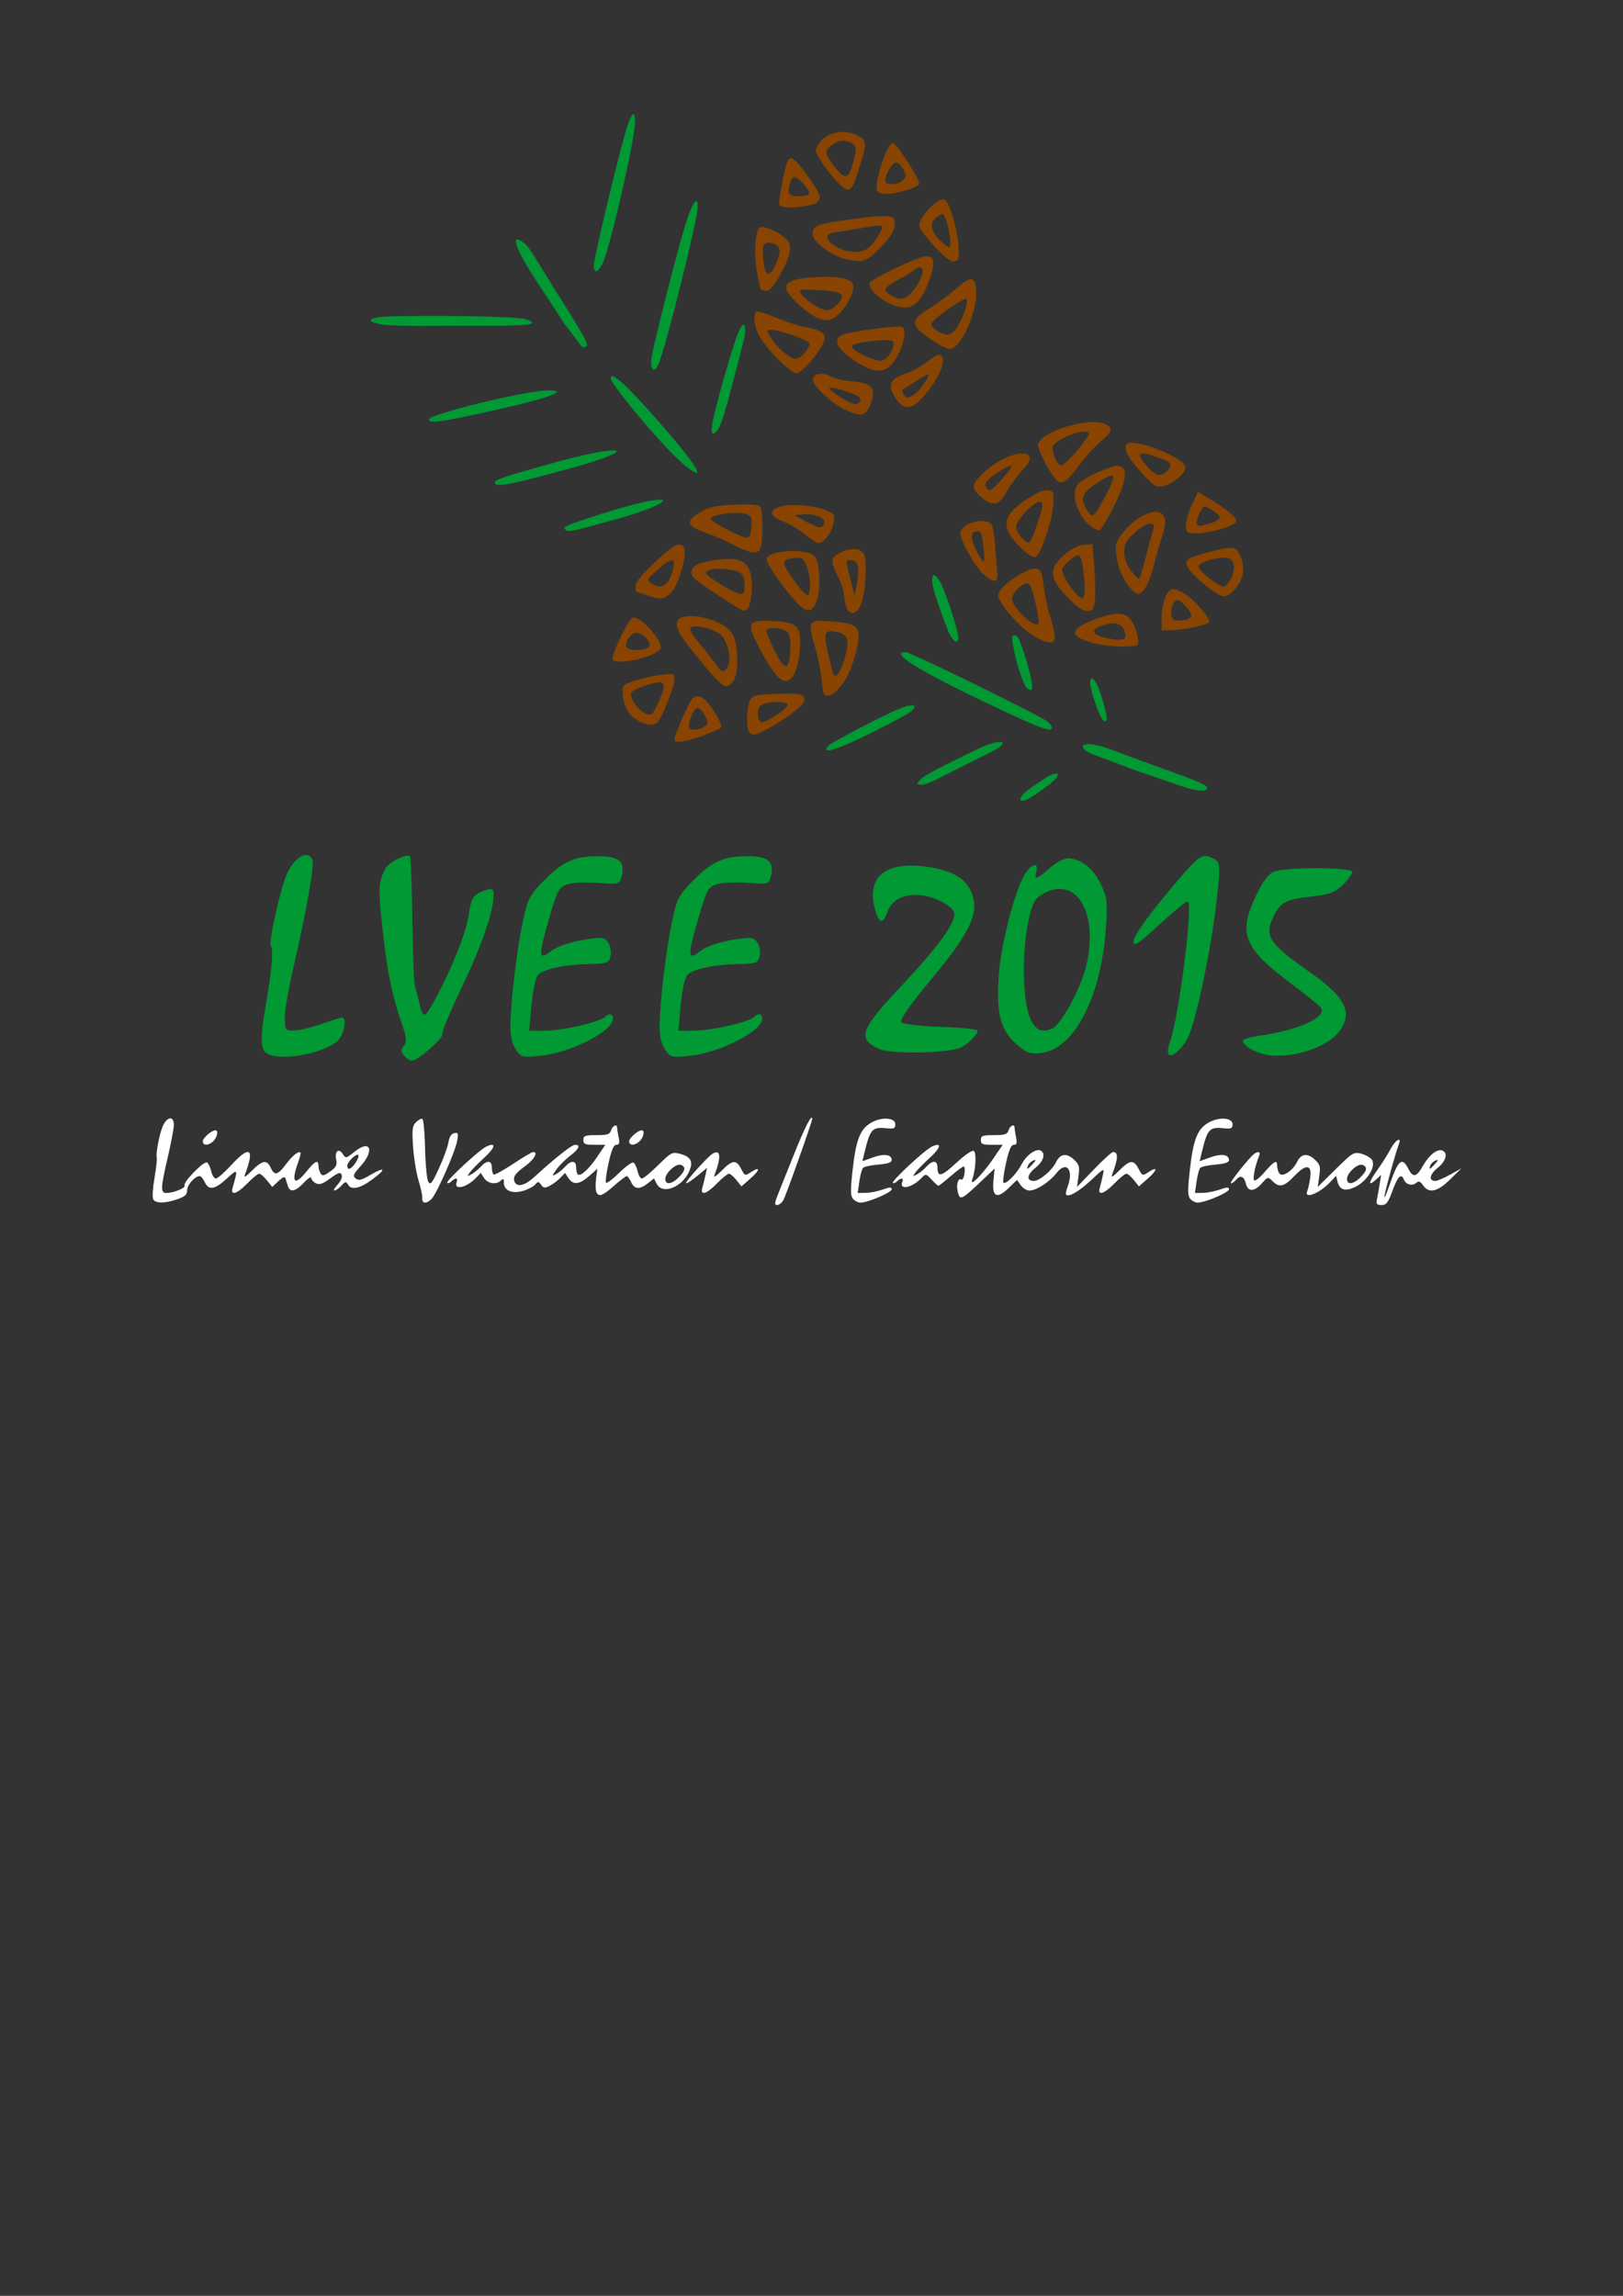 <?xml version="1.0" encoding="UTF-8" standalone="no"?>
<!-- Created with Inkscape (http://www.inkscape.org/) -->

<svg
   xmlns:dc="http://purl.org/dc/elements/1.1/"
   xmlns:cc="http://creativecommons.org/ns#"
   xmlns:rdf="http://www.w3.org/1999/02/22-rdf-syntax-ns#"
   xmlns:svg="http://www.w3.org/2000/svg"
   xmlns="http://www.w3.org/2000/svg"
   xmlns:sodipodi="http://sodipodi.sourceforge.net/DTD/sodipodi-0.dtd"
   xmlns:inkscape="http://www.inkscape.org/namespaces/inkscape"
   id="svg3904"
   sodipodi:version="0.32"
   inkscape:version="0.48.4 r9939"
   width="744.094"
   height="1052.362"
   version="1.0"
   sodipodi:docname="green_black_2015.svg"
   inkscape:output_extension="org.inkscape.output.svg.inkscape"
   inkscape:export-filename="/src_install/lvee/2008/logo2008.png"
   inkscape:export-xdpi="303.60001"
   inkscape:export-ydpi="303.60001">
  <rect width="100%" height="100%" fill="#333333" stroke="none"/>
  <defs
     id="defs3907">
    <inkscape:perspective
       sodipodi:type="inkscape:persp3d"
       inkscape:vp_x="0 : 526.18109 : 1"
       inkscape:vp_y="0 : 1000 : 0"
       inkscape:vp_z="744.09448 : 526.18109 : 1"
       inkscape:persp3d-origin="372.04724 : 350.78739 : 1"
       id="perspective2954" />
    <inkscape:perspective
       sodipodi:type="inkscape:persp3d"
       inkscape:vp_x="0 : 526.18109 : 1"
       inkscape:vp_y="0 : 1000 : 0"
       inkscape:vp_z="744.09448 : 526.18109 : 1"
       inkscape:persp3d-origin="372.04724 : 350.78739 : 1"
       id="perspective2464" />
    <inkscape:perspective
       id="perspective3853"
       inkscape:persp3d-origin="372.04724 : 350.78739 : 1"
       inkscape:vp_z="744.09448 : 526.18109 : 1"
       inkscape:vp_y="0 : 1000 : 0"
       inkscape:vp_x="0 : 526.18109 : 1"
       sodipodi:type="inkscape:persp3d" />
    <inkscape:perspective
       sodipodi:type="inkscape:persp3d"
       inkscape:vp_x="0 : 526.18109 : 1"
       inkscape:vp_y="0 : 1000 : 0"
       inkscape:vp_z="744.09448 : 526.18109 : 1"
       inkscape:persp3d-origin="372.04724 : 350.78739 : 1"
       id="perspective4938" />
    <inkscape:perspective
       id="perspective4936"
       inkscape:persp3d-origin="372.04724 : 350.78739 : 1"
       inkscape:vp_z="744.09448 : 526.18109 : 1"
       inkscape:vp_y="0 : 1000 : 0"
       inkscape:vp_x="0 : 526.18109 : 1"
       sodipodi:type="inkscape:persp3d" />
    <inkscape:perspective
       id="perspective2433"
       inkscape:persp3d-origin="372.04724 : 350.78739 : 1"
       inkscape:vp_z="744.09448 : 526.18109 : 1"
       inkscape:vp_y="0 : 1000 : 0"
       inkscape:vp_x="0 : 526.18109 : 1"
       sodipodi:type="inkscape:persp3d" />
    <inkscape:perspective
       id="perspective2509"
       inkscape:persp3d-origin="372.04724 : 350.78739 : 1"
       inkscape:vp_z="744.09448 : 526.18109 : 1"
       inkscape:vp_y="0 : 1000 : 0"
       inkscape:vp_x="0 : 526.18109 : 1"
       sodipodi:type="inkscape:persp3d" />
  </defs>
  <sodipodi:namedview
     inkscape:window-height="1056"
     inkscape:window-width="1871"
     inkscape:pageshadow="2"
     inkscape:pageopacity="0.0"
     guidetolerance="10.0"
     gridtolerance="10.0"
     objecttolerance="10.0"
     borderopacity="1.0"
     bordercolor="#666666"
     pagecolor="#ffffff"
     id="base"
     inkscape:zoom="0.73"
     inkscape:cx="104.99598"
     inkscape:cy="770.78626"
     inkscape:window-x="49"
     inkscape:window-y="24"
     inkscape:current-layer="svg3904"
     width="744.094px"
     height="1052.362px"
     showgrid="false"
     inkscape:window-maximized="1" />
  <g
     id="g4297">
    <path
       inkscape:connector-curvature="0"
       style="fill:#ffffff;fill-opacity:1"
       id="path2818-3"
       d="m 356.823,547.116 c 1.16,-2.885 4.54,-11.337 7.513,-18.782 4.601,-11.526 8.04,-18.138 8.04,-15.46 0,1.262 -11.827,34.615 -13.153,37.092 -0.705,1.317 -2.007,2.395 -2.895,2.395 -1.345,0 -1.263,-0.872 0.496,-5.246 z m 274.44,2.761 c 0.28,-1.367 0.831,-4.466 1.224,-6.887 l 0.715,-4.402 -2.315,2.095 c -3.846,3.48 -3.568,1.407 0.588,-4.389 2.156,-3.007 4.882,-7.33 6.06,-9.608 2.132,-4.127 5.234,-5.934 3.792,-2.209 -1.39,3.588 -5.844,19.573 -6.539,23.468 -0.379,2.126 0.583,0.156 2.138,-4.378 4.129,-12.037 5.812,-13.508 8.816,-7.7 2.137,4.133 3.677,3.767 6.701,-1.593 2.704,-4.794 6.492,-7.77 8.775,-6.893 2.779,1.066 1.751,4.893 -2.152,8.007 -3.691,2.945 -4.202,5.931 -1.014,5.931 0.89,0 3.943,-1.299 6.784,-2.886 L 670,535.546 l -5.181,5.095 c -5.808,5.711 -9.681,6.559 -12.377,2.71 -1.327,-1.895 -1.992,-2.117 -3.236,-1.085 -1.817,1.508 -4.719,0.685 -5.591,-1.585 -1.176,-3.065 -2.793,-1.487 -5.178,5.055 -2.032,5.571 -2.836,6.626 -5.05,6.626 -2.147,0 -2.54,-0.46 -2.124,-2.485 z m 26.632,-16.337 c 1.677,-1.854 1.723,-2.134 0.257,-1.571 -0.982,0.377 -2.057,1.392 -2.388,2.256 -0.825,2.15 -0.274,1.973 2.132,-0.685 z M 70.153,549.533 c -0.364,-0.949 -0.055,-5.297 0.688,-9.663 0.742,-4.366 1.206,-8.435 1.03,-9.043 -0.585,-2.019 1.413,-12.073 3.014,-15.171 2.073,-4.01 4.841,-4.018 4.815,-0.011 -0.008,1.671 -1.244,8.255 -2.741,14.633 -3.335,14.21 -3.437,16.565 -0.717,16.565 3.311,0 9.049,-2.34 8.383,-3.418 -0.885,-1.432 8.875,-11.426 10.299,-10.546 0.656,0.405 1.518,2.222 1.917,4.037 0.399,1.815 1.357,3.3 2.129,3.3 0.772,0 3.907,-2.733 6.967,-6.074 8.645,-9.439 10.981,-7.8 6.298,4.417 -0.546,1.425 0.608,0.739 3.251,-1.932 4.796,-4.847 6.878,-5.181 8.61,-1.38 1.741,3.821 3.267,3.47 7.042,-1.619 2.935,-3.957 5.754,-6.183 6.67,-5.267 0.189,0.189 -0.357,2.313 -1.214,4.719 -3.24,9.096 -1.542,10.719 3.999,3.823 3.854,-4.796 5.38,-5.497 5.406,-2.485 0.007,1.063 0.455,2.624 0.99,3.47 0.801,1.265 1.573,1.11 4.363,-0.877 2.81,-2 3.283,-2.949 2.764,-5.544 -0.763,-3.814 1.228,-5.397 3.072,-2.444 1.293,2.07 1.482,2.029 5.474,-1.179 7.142,-5.739 9.191,-0.538 2.643,6.71 -3.332,3.689 -3.642,4.471 -2.23,5.642 1.332,1.106 2.59,0.803 6.717,-1.616 6.901,-4.044 7.44,-2.746 0.864,2.078 -5.739,4.209 -9.631,5.004 -11.156,2.278 -0.825,-1.474 -1.22,-1.401 -2.987,0.552 -1.12,1.238 -2.543,2.251 -3.162,2.251 -0.619,0 0.017,-1.217 1.415,-2.705 1.488,-1.584 2.264,-3.425 1.874,-4.443 -0.56,-1.459 -1.401,-1.206 -5.236,1.572 -3.609,2.614 -5.006,3.075 -6.651,2.195 -1.145,-0.613 -2.085,-1.718 -2.088,-2.456 -0.003,-0.738 -1.519,0.274 -3.369,2.248 -3.739,3.989 -6.316,4.577 -7.258,1.656 -0.343,-1.063 -0.837,-2.628 -1.099,-3.479 -0.36,-1.17 -1.162,-0.902 -3.305,1.105 l -2.83,2.65 -2.428,-3.037 c -1.336,-1.67 -2.93,-3.037 -3.543,-3.037 -0.613,0 -3.056,1.988 -5.428,4.417 -4.882,5 -7.844,5.851 -6.728,1.933 2.479,-8.708 2.406,-8.817 -2.715,-4.09 -5.465,5.045 -8.31,5.498 -10.084,1.605 -0.692,-1.518 -1.721,-2.761 -2.287,-2.761 -2.206,0 -5.795,3.996 -5.795,6.453 0,2.026 -0.958,2.921 -4.417,4.125 -5.887,2.049 -10.401,1.987 -11.223,-0.155 z m 92.907,-16.593 c 1.029,-1.571 1.587,-3.142 1.238,-3.49 -0.905,-0.905 -5.065,3.088 -5.065,4.862 0,2.37 1.797,1.726 3.827,-1.371 z m 30.533,16.385 c 0.144,-1.063 -0.596,-4.666 -1.645,-8.006 -1.049,-3.341 -2.197,-10.32 -2.551,-15.51 -0.55,-8.068 -0.363,-9.716 1.29,-11.369 1.063,-1.064 2.378,-1.785 2.922,-1.604 0.544,0.181 1.117,6.291 1.275,13.578 0.157,7.286 0.81,14.148 1.45,15.248 0.994,1.708 1.707,0.822 4.888,-6.074 2.048,-4.441 4.007,-9.808 4.353,-11.927 0.42,-2.577 1.311,-3.985 2.688,-4.25 1.825,-0.351 1.969,0.086 1.268,3.853 -0.881,4.736 -8.942,23.054 -11.467,26.061 -0.893,1.063 -2.323,1.933 -3.178,1.933 -0.855,0 -1.437,-0.87 -1.292,-1.933 z m 197.479,0.182 c -1.179,-1.421 -1.211,-3.907 -0.174,-13.196 1.538,-13.759 3.346,-18.506 8.192,-21.499 4.802,-2.965 11.386,-2.646 11.386,0.553 0,1.827 -0.617,2.147 -3.568,1.852 -7.25,-0.726 -7.898,5.5e-4 -10.821,12.126 l -0.707,2.934 4.862,-1.749 c 5.139,-1.848 8.578,-1.354 8.578,1.231 0,1.088 -1.834,1.706 -6.113,2.061 -3.362,0.279 -6.534,0.961 -7.049,1.517 -0.515,0.556 -1.274,3.371 -1.685,6.256 l -0.749,5.246 3.657,-0.048 c 2.011,-0.026 5.52,-0.714 7.798,-1.526 3.245,-1.158 4.142,-1.181 4.142,-0.104 0,1.443 -10.93,6.097 -14.32,6.097 -1.086,0 -2.629,-0.788 -3.428,-1.751 l 0,4e-5 z m 154.61,0 c -1.179,-1.421 -1.211,-3.907 -0.173,-13.196 1.538,-13.759 3.346,-18.506 8.192,-21.499 4.802,-2.965 11.386,-2.646 11.386,0.553 0,1.827 -0.617,2.147 -3.568,1.852 -7.25,-0.726 -7.898,5.5e-4 -10.821,12.126 l -0.707,2.934 4.863,-1.749 c 5.138,-1.848 8.577,-1.354 8.577,1.231 0,1.088 -1.834,1.706 -6.113,2.061 -3.362,0.279 -6.534,0.961 -7.05,1.517 -0.515,0.556 -1.274,3.371 -1.685,6.256 l -0.749,5.246 3.657,-0.048 c 2.011,-0.026 5.521,-0.714 7.798,-1.526 3.245,-1.158 4.141,-1.181 4.141,-0.104 0,1.443 -10.93,6.097 -14.32,6.097 -1.086,0 -2.629,-0.788 -3.428,-1.751 l 0,4e-5 z m -106.59,-3.217 c -0.797,-3.175 0.167,-6.505 1.623,-5.606 0.544,0.336 1.206,-0.875 1.473,-2.691 0.267,-1.816 0.104,-3.302 -0.361,-3.302 -0.465,0 -3.143,1.988 -5.95,4.417 -2.807,2.43 -5.346,4.418 -5.642,4.418 -0.296,0 -1.713,-1.268 -3.15,-2.818 -2.569,-2.772 -2.645,-2.784 -4.641,-0.702 -4.328,4.515 -10.282,5.705 -8.765,1.752 0.724,-1.886 -0.631,-2.019 -2.412,-0.238 -0.719,0.719 -1.583,1.032 -1.919,0.694 -0.794,-0.794 14.715,-15.185 17.974,-16.68 4.618,-2.117 4.139,0.443 -0.952,5.092 -2.782,2.539 -5.756,5.568 -6.61,6.731 -1.431,1.947 -1.378,2.02 0.668,0.93 1.222,-0.65 3.162,-2.223 4.313,-3.494 2.809,-3.105 5.062,-2.933 5.062,0.385 0,4.63 1.829,4.165 8.72,-2.215 3.909,-3.619 7.199,-5.85 7.947,-5.388 1.306,0.807 0.85,8.808 -0.752,13.19 -1.345,3.678 4.616,-2.291 9.65,-9.663 l 4.335,-6.35 -5.01,0 c -4.275,0 -5.011,-0.325 -5.011,-2.209 0,-1.938 0.736,-2.209 6,-2.209 5.03,0 6.113,-0.357 6.701,-2.209 0.693,-2.182 2.761,-3.113 2.761,-1.242 0,0.532 0.311,2.519 0.69,4.417 0.537,2.683 0.308,3.451 -1.029,3.451 -1.241,0 -2.236,2.323 -3.575,8.343 -1.021,4.588 -1.55,8.649 -1.175,9.023 1.037,1.038 6.16,-4.18 8.41,-8.567 2.124,-4.14 6.708,-7.348 8.722,-6.103 2.317,1.432 1.185,4.96 -2.548,7.939 -3.867,3.086 -4.168,5.931 -0.627,5.931 2.617,0 8.375,-4.884 10.168,-8.625 1.867,-3.896 4.833,-4.309 8.203,-1.142 2.399,2.254 2.661,3.21 2.07,7.554 l -0.677,4.974 7.718,-8.007 c 4.245,-4.404 8.209,-8.007 8.81,-8.007 2.518,0 2.376,2.992 -0.499,10.492 -0.546,1.425 0.608,0.738 3.251,-1.933 4.956,-5.009 6.716,-5.17 8.964,-0.823 1.672,3.233 1.787,3.272 4.48,1.507 4.408,-2.888 4.258,-1.039 -0.235,2.906 l -4.109,3.608 -2.32,-2.909 c -1.275,-1.6 -2.821,-2.909 -3.434,-2.909 -0.613,0 -3.056,1.988 -5.428,4.417 -4.883,5 -7.844,5.851 -6.729,1.933 0.389,-1.367 1.021,-3.976 1.403,-5.798 0.682,-3.25 0.581,-3.206 -5.33,2.341 -5.538,5.196 -10.309,7.984 -11.546,6.747 -0.275,-0.275 0.008,-1.843 0.635,-3.486 3.02,-7.943 -0.448,-12.313 -5.077,-6.398 -3.208,4.099 -9.21,7.973 -12.353,7.973 -1.261,0 -3.06,-1.097 -3.999,-2.437 l -1.707,-2.437 -3.805,3.688 c -5.393,5.227 -7.72,4.122 -7.004,-3.328 l 0.536,-5.582 -4.539,4.322 c -10.824,10.306 -11.307,10.553 -12.367,6.329 z m 34.376,-12.75 c 1.677,-1.854 1.723,-2.134 0.257,-1.571 -0.982,0.377 -2.057,1.392 -2.388,2.256 -0.825,2.15 -0.274,1.973 2.132,-0.685 z m -200.105,12.695 c -0.361,-0.94 -0.391,-3.685 -0.066,-6.099 l 0.589,-4.39 -3.802,3.338 c -4.492,3.944 -7.284,4.225 -9.457,0.953 l -1.584,-2.385 -2.14,2.235 c -1.177,1.23 -3.343,2.863 -4.813,3.63 -2.265,1.181 -2.876,1.117 -3.996,-0.415 -1.173,-1.604 -1.478,-1.62 -2.703,-0.145 -0.759,0.915 -3.236,2.22 -5.504,2.899 -5.023,1.505 -8.867,-0.096 -8.867,-3.694 0,-1.86 -0.295,-2.096 -1.325,-1.065 -2.087,2.087 -5.986,1.551 -7.72,-1.06 l -1.584,-2.385 -2.14,2.235 c -4.422,4.619 -10.416,5.883 -8.876,1.871 0.723,-1.886 -0.631,-2.019 -2.412,-0.238 -0.719,0.719 -1.582,1.032 -1.919,0.694 -0.794,-0.794 14.715,-15.185 17.974,-16.68 4.618,-2.117 4.139,0.443 -0.953,5.092 -2.782,2.539 -5.756,5.568 -6.61,6.731 -1.431,1.947 -1.378,2.02 0.668,0.93 1.222,-0.65 3.162,-2.223 4.313,-3.494 2.81,-3.105 5.062,-2.933 5.062,0.385 0,1.483 0.373,2.919 0.828,3.193 0.456,0.273 4.498,-1.934 8.983,-4.905 4.485,-2.971 8.585,-5.402 9.111,-5.402 2.558,0 0.427,3.556 -4.061,6.779 -3.575,2.568 -4.924,4.254 -4.694,5.867 0.534,3.734 4.39,3.272 9.185,-1.102 9.782,-8.922 17.293,-14.857 18.806,-14.857 2.682,0 1.8,1.943 -2.306,5.075 -2.148,1.638 -4.956,4.454 -6.24,6.258 -2.162,3.035 -2.178,3.196 -0.224,2.15 1.161,-0.622 3.052,-2.17 4.203,-3.441 2.81,-3.105 5.062,-2.933 5.062,0.385 0,1.483 0.386,2.935 0.859,3.227 1.358,0.839 5.138,-2.703 8.973,-8.407 l 3.527,-5.246 -5.023,0 c -4.287,0 -5.023,-0.324 -5.023,-2.209 0,-1.938 0.736,-2.209 6,-2.209 5.03,0 6.113,-0.357 6.701,-2.209 0.693,-2.182 2.761,-3.113 2.761,-1.242 0,0.532 0.311,2.519 0.69,4.417 0.537,2.683 0.308,3.451 -1.029,3.451 -1.241,0 -2.236,2.323 -3.575,8.343 -1.021,4.588 -1.54,8.658 -1.154,9.044 0.386,0.386 3.128,-1.687 6.093,-4.608 2.965,-2.921 5.897,-4.997 6.516,-4.614 0.619,0.382 1.451,2.18 1.85,3.996 0.399,1.815 1.292,3.3 1.986,3.3 0.693,0 4.057,-2.767 7.475,-6.149 5.86,-5.799 6.423,-6.095 9.88,-5.199 5.244,1.359 6.392,3.719 4.125,8.474 -3.379,7.086 -12.149,10.281 -14.676,5.345 l -1.279,-2.499 -2.826,2.223 c -3.773,2.968 -6.127,2.802 -7.648,-0.538 -0.692,-1.518 -1.605,-2.761 -2.029,-2.761 -0.424,0 -3.03,1.988 -5.79,4.418 -5.436,4.786 -7.15,5.354 -8.166,2.708 z m 37.772,-6.523 c 3.128,-3.129 3.422,-4.816 0.998,-5.747 -2.138,-0.82 -7.122,3.687 -7.122,6.441 0,2.837 2.924,2.505 6.124,-0.694 z m 288.179,6.3 c 0.428,-1.063 1.043,-3.787 1.365,-6.054 0.881,-6.196 -1.873,-6.557 -7.209,-0.947 -4.772,5.016 -6.935,5.533 -10.064,2.405 -2.08,-2.08 -2.157,-2.062 -5.038,1.172 -3.377,3.79 -6.281,3.755 -7.188,-0.088 -0.778,-3.298 -2.547,-4.009 -4.405,-1.77 -0.773,0.931 -1.88,1.693 -2.46,1.693 -0.993,0 8.333,-11.764 10.712,-13.512 1.95,-1.432 3.021,-0.902 2.195,1.088 -1.768,4.261 -2.99,10.34 -2.228,11.083 0.445,0.434 2.635,-1.323 4.868,-3.905 4.43,-5.122 5.647,-5.714 5.673,-2.761 0.007,1.063 0.444,2.606 0.965,3.429 1.273,2.01 6.188,-1.131 8.138,-5.2 1.845,-3.851 4.822,-4.249 8.18,-1.094 2.414,2.268 2.66,3.184 2.028,7.554 l -0.718,4.974 8.191,-8.083 c 7.864,-7.761 8.338,-8.045 11.862,-7.132 2.019,0.523 4.21,1.805 4.867,2.85 1.86,2.954 -2.279,9.696 -7.525,12.257 -4.834,2.36 -7.399,1.574 -8.376,-2.566 l -0.582,-2.464 -2.756,2.95 c -4.805,5.142 -12.056,7.989 -10.496,4.121 l 0,-6e-5 z m 24.356,-6.3 c 3.129,-3.129 3.422,-4.816 0.998,-5.747 -2.138,-0.82 -7.122,3.687 -7.122,6.441 0,2.837 2.924,2.505 6.124,-0.694 z m -301.643,4.643 c 0.389,-1.367 1.027,-3.956 1.418,-5.754 l 0.71,-3.27 -4.302,3.546 c -2.366,1.95 -4.735,3.546 -5.265,3.546 -1.135,0 9.84,-12.265 12.208,-13.643 3.622,-2.107 3.922,1.608 0.79,9.778 -0.546,1.425 0.608,0.738 3.251,-1.933 4.956,-5.009 6.716,-5.17 8.964,-0.823 1.672,3.233 1.787,3.272 4.48,1.507 4.408,-2.888 4.258,-1.039 -0.235,2.906 l -4.109,3.608 -2.319,-2.909 c -1.276,-1.6 -2.821,-2.909 -3.434,-2.909 -0.613,0 -3.056,1.988 -5.428,4.417 -4.882,5 -7.844,5.851 -6.729,1.933 z M 92.971,523.159 c 0,-1.537 4.006,-5.032 5.768,-5.032 1.486,0 0.933,3.081 -0.877,4.891 -2.173,2.173 -4.891,2.251 -4.891,0.141 z m 195.472,0 c 0,-1.537 4.006,-5.032 5.768,-5.032 1.486,0 0.933,3.081 -0.877,4.891 -2.173,2.173 -4.891,2.251 -4.891,0.141 z" />
    <path
       inkscape:connector-curvature="0"
       id="path3414"
       d="m 185.265,483.873 c -1.464,-1.764 -1.484,-2.772 -0.089,-4.453 1.405,-1.693 1.246,-3.79 -0.721,-9.5 -4.814,-13.974 -6.794,-23.51 -8.976,-43.221 -2.171,-19.606 -2.093,-21.738 1.022,-28.256 1.494,-3.126 9.915,-7.409 11.483,-5.841 0.388,0.388 0.857,13.216 1.042,28.508 0.185,15.291 0.719,29.17 1.186,30.842 0.467,1.672 1.35,5.092 1.962,7.6 1.844,7.556 2.405,7.478 7.046,-0.984 7.699,-14.038 14.576,-31.218 15.664,-39.13 1.095,-7.96 2.34,-9.747 8.003,-11.483 2.819,-0.864 3.42,-0.468 3.42,2.255 0,7.445 -5.354,22.999 -14.541,42.24 -5.354,11.214 -9.398,20.933 -8.986,21.599 0.904,1.463 -11.229,12.106 -13.802,12.106 -1.001,0 -2.672,-1.026 -3.713,-2.28 z m -62.702,-0.882 c -3.264,-1.901 -3.38,-7.157 -0.519,-23.439 2.555,-14.539 3.391,-24.615 2.146,-25.861 -1.271,-1.271 4.253,-26.119 7.367,-33.134 3.462,-7.799 9.817,-11.266 11.692,-6.379 0.955,2.489 -2.899,24.201 -8.874,49.99 -2.107,9.096 -3.832,19.185 -3.832,22.421 0,5.416 0.332,5.879 4.18,5.833 2.299,-0.027 7.942,-1.373 12.54,-2.99 4.598,-1.617 8.873,-2.963 9.5,-2.99 2.557,-0.111 0.913,8.151 -2.151,10.808 -6.724,5.831 -25.975,9.28 -32.051,5.741 z m 113.818,-2.075 c -1.757,-2.682 -2.531,-6.607 -2.351,-11.921 0.436,-12.87 2.857,-32.893 5.551,-45.924 2.329,-11.26 3.095,-12.741 10.345,-20.004 8.51,-8.525 14.113,-10.831 25.673,-10.566 8.365,0.192 11.015,2.717 9.439,8.996 -0.972,3.871 -1.251,3.956 -10.484,3.195 -5.217,-0.43 -11.538,-0.186 -14.046,0.542 -4.197,1.219 -4.892,2.465 -8.731,15.661 -5.072,17.436 -4.957,19.632 0.793,15.098 2.465,-1.944 8.381,-4.041 14.216,-5.04 8.916,-1.527 10.2,-1.43 11.907,0.905 1.053,1.439 1.601,4.253 1.219,6.251 -0.638,3.337 -1.459,3.65 -10.049,3.822 -11.19,0.225 -20.447,2.21 -23.166,4.968 -1.091,1.107 -2.457,7.313 -3.036,13.792 l -1.053,11.78 7.21,0 c 7.758,0 24.97,-3.903 27.334,-6.198 2.073,-2.013 3.876,-1.728 3.876,0.613 0,5.755 -19.042,15.575 -33.109,17.075 -8.437,0.9 -9.061,0.735 -11.539,-3.047 z m 68.402,0 c -1.757,-2.682 -2.531,-6.607 -2.351,-11.921 0.436,-12.87 2.857,-32.893 5.551,-45.924 2.329,-11.26 3.095,-12.741 10.345,-20.004 8.51,-8.525 14.113,-10.831 25.673,-10.566 8.365,0.192 11.015,2.717 9.439,8.996 -0.972,3.871 -1.251,3.956 -10.484,3.195 -5.217,-0.43 -11.538,-0.186 -14.046,0.542 -4.197,1.219 -4.892,2.465 -8.731,15.661 -5.072,17.436 -4.957,19.632 0.793,15.098 2.465,-1.944 8.381,-4.041 14.216,-5.04 8.916,-1.527 10.2,-1.43 11.907,0.905 1.053,1.439 1.601,4.253 1.219,6.251 -0.638,3.337 -1.459,3.65 -10.049,3.822 -11.19,0.225 -20.447,2.21 -23.166,4.968 -1.091,1.107 -2.457,7.313 -3.036,13.792 l -1.053,11.78 7.21,0 c 7.758,0 24.97,-3.903 27.334,-6.198 2.073,-2.013 3.876,-1.728 3.876,0.613 0,5.755 -19.042,15.575 -33.109,17.075 -8.437,0.9 -9.061,0.735 -11.539,-3.047 z m 230.994,2.423 c -0.507,-0.82 -0.318,-3.088 0.419,-5.039 4.192,-11.087 11.064,-65.11 8.282,-65.11 -0.787,0 -6.69,4.845 -13.117,10.767 -9.729,8.964 -11.685,10.212 -11.685,7.453 0,-1.912 5.381,-9.842 12.722,-18.747 17.024,-20.651 18.237,-21.68 23.005,-19.507 4.302,1.96 4.323,2.152 2.243,20.794 -2.324,20.835 -9.407,54.506 -12.949,61.565 -2.581,5.144 -7.766,9.691 -8.92,7.823 z m 43.571,-0.132 c -5.081,-1.265 -9.51,-4.146 -9.51,-6.189 0,-0.639 3.249,-1.622 7.22,-2.185 18.203,-2.58 31.306,-8.464 28.6,-12.843 -0.528,-0.854 -6.759,-5.905 -13.847,-11.224 -21.732,-16.31 -24.259,-22.687 -15.949,-40.253 3.124,-6.605 5.712,-9.976 8.458,-11.02 5.495,-2.089 35.679,-1.977 35.679,0.133 0,0.9 -1.917,3.554 -4.259,5.896 -3.41,3.41 -6.213,4.482 -14.06,5.377 -11.85,1.352 -14.407,2.578 -17.386,8.34 -4.982,9.634 -2.925,12.98 16.211,26.365 16.648,11.645 20.075,18.813 13.184,27.575 -5.976,7.597 -23.521,12.72 -34.341,10.027 z M 403.129,480.862 c -10.298,-4.744 -8.861,-8.779 10.415,-29.242 15.957,-16.939 24.05,-27.915 24.05,-32.615 0,-1.629 -2.404,-3.938 -6.02,-5.783 -10.597,-5.406 -21.868,-3.335 -24.606,4.521 -1.897,5.442 -3.556,5.812 -5.149,1.149 -5.236,-15.336 2.336,-23.57 20.147,-21.907 11.872,1.109 19.63,4.64 22.535,10.256 5.261,10.173 1.628,18.623 -18.309,42.593 -9.753,11.726 -13.855,17.752 -12.803,18.807 0.852,0.854 9.04,1.784 18.197,2.067 9.157,0.283 16.648,1.089 16.648,1.792 0,1.65 -4.019,5.658 -7.589,7.568 -5.063,2.71 -32.115,3.283 -37.517,0.794 z m 62.851,-2.28 c -7.319,-6.426 -9.232,-13.784 -8.109,-31.19 0.924,-14.322 7.579,-39.97 12.202,-47.025 3.033,-4.628 6.209,-5.164 5.083,-0.856 -1.069,4.087 -0.119,3.847 5.993,-1.52 2.857,-2.508 6.572,-4.56 8.256,-4.56 5.879,0 11.699,4.432 15.131,11.522 3.013,6.224 3.306,8.575 2.512,20.182 -2.169,31.734 -14.355,55.474 -29.519,57.508 -5.189,0.696 -6.761,0.143 -11.549,-4.061 z m 16.317,-7.026 c 3.895,-1.495 12.819,-17.66 15.477,-28.036 6.072,-23.7 -3.409,-41.573 -18.289,-34.478 -4.141,1.975 -5.639,3.895 -7.042,9.029 -4.426,16.192 -3.929,43.487 0.927,50.898 2.335,3.563 4.641,4.232 8.927,2.587 z"
       style="fill:#009933;fill-opacity:1" />
    <path
       sodipodi:nodetypes="cssscccscccsssccccsccsssccssccssccccsssccssccssccssccsssccssccsssccsssssccsssccsssc"
       style="fill:#009933;fill-opacity:1"
       d="m 420.492,359.226 c 1.504,-3.13 6.6,-5.536 25.618,-14.862 13.523,-6.631 15.221,-4.11 12.418,-2.144 -3.557,2.497 -3.177,1.879 -25.516,13.212 -8.099,4.109 -10.142,4.967 -12.521,3.793 z m 51.375,2.437 c 1.191,-0.963 7.429,-4.956 8.749,-5.869 4.353,-2.099 5.012,-1.184 3.785,0.592 -1.697,2.459 -8.369,6.922 -11.641,9.041 -5.609,3.486 -7.131,0.893 -0.893,-3.764 z m 66.274,-2.513 c -36.816,-12.784 1.951,1.142 -36.289,-13.05 -9.237,-3.428 -6.811,-7.999 8.197,-2.296 27.292,10.371 43.467,15.093 43.467,17.417 0,1.207 -2.596,2.645 -15.374,-2.07 z m -158.02,-17.658 c 2.506,-1.857 30.673,-16.912 36.068,-17.955 4.821,-0.714 2.872,0.865 2.179,2.008 -1.887,1.987 -20.675,11.383 -25.146,13.446 -10.58,4.883 -17.428,6.93 -13.101,2.501 z m 84.367,-13.534 c -40.349,-18.71 -57.862,-29.037 -49.242,-29.037 2.241,0 62.379,29.481 65.028,31.879 1.097,0.993 1.995,2.228 1.995,2.744 0,2 -4.403,0.617 -17.781,-5.586 z m 41.454,2.299 c -1.743,-0.939 -6.113,-13.84 -6.158,-17.444 -0.036,-3.018 2.428,-3.142 5.73,8.086 2.157,7.334 2.691,10.778 0.428,9.358 z M 470.326,314.868 c -3.19,-5.771 -5.575,-16.767 -6.164,-20.575 -0.698,-4.51 2.041,-3.104 2.689,-1.978 1.423,2.473 6.771,19.14 6.317,23.076 -0.324,1.391 -0.571,0.929 -1.204,0.776 -0.546,-0.176 -1.169,-0.969 -1.637,-1.299 z m -35.521,-25.299 c -3.181,-8.081 -7.446,-20.101 -7.446,-23.19 0,-3.332 1.049,-3.734 3.261,-0.357 2.106,3.214 7.416,18.812 8.533,24.657 0.946,4.945 -1.676,4.547 -4.348,-1.11 z M 259.422,242.924 c -2.179,-1.354 1.103,-2.32 9.161,-5.025 45.611,-15.31 45.408,-8.054 9.144,1.396 -6.814,1.775 -17.702,5.39 -18.305,3.629 z m -32.485,-22.052 c 0.525,-1.575 14.691,-5.235 22.228,-7.422 37.989,-11.026 48.425,-8.172 6.119,2.908 -10.635,2.785 -29.96,8.48 -28.347,4.515 z m 86.302,-8.17 c -8.795,-7.348 -33.229,-36.341 -33.229,-39.428 0,-3.707 9.028,4.869 26.392,25.073 14.497,16.868 17.572,23.324 6.837,14.355 z m 13.577,-19.7 c 3.176,-14.563 10.11,-36.926 11.335,-39.787 4.256,-9.944 3.639,-0.215 2.977,2.349 -7.465,28.902 -9.833,38.041 -11.989,41.268 -2.267,3.392 -3.627,2.563 -2.322,-3.83 z M 196.661,192.323 c 0,-2.5 45.009,-13.451 55.01,-13.384 10.934,0.073 -3.256,4.594 -36.485,11.624 -14.035,2.97 -18.526,3.396 -18.526,1.76 z m 102.109,-28.731 c 0.881,-5.509 9.904,-41.639 14.844,-58.586 3.667,-12.578 6.866,-16.879 6.117,-8.692 -0.623,6.813 -14.042,61.498 -17.866,70.678 -2.102,5.047 -3.937,1.861 -3.096,-3.4 z m -33.144,-6.056 c -16.709,-22.937 6.48,10.885 -19.454,-28.376 -10.45,-15.82 -12.083,-22.474 -6.342,-18.053 2.06,1.586 2.122,1.27 10.783,15.558 3.806,6.279 9.815,15.515 12.753,20.405 5.165,8.597 6.952,11.823 5.06,11.823 -0.497,0 -0.784,1.404 -2.8,-1.358 z m -90.082,-8.668 c -10.844,-2.134 -3.124,-3.535 0.853,-3.707 19.758,-0.851 60.675,-0.116 64.438,1.102 7.892,2.554 1.803,3.231 -25.621,3.08 -16.656,-0.092 -28.725,0.397 -39.67,-0.475 z m 96.686,-27.208 c 0,-3.047 10.822,-48.489 14.622,-61.396 2.54,-8.629 4.271,-10.379 4.271,-4.32 0,8.038 -11.644,58.67 -14.973,65.107 -2.126,4.111 -3.919,4.39 -3.919,0.609 z"
       id="path3857-3"
       inkscape:connector-curvature="0" />
    <path
       id="path2468-6"
       d="m 309.18,339.065 c 0,-2.055 6.652,-17.245 8.253,-18.846 1.333,-1.333 2.222,-1.414 4.438,-0.405 2.994,1.364 9.977,12.471 8.666,13.783 -0.44,0.44 -4.186,2.074 -8.325,3.632 -7.651,2.88 -13.031,3.638 -13.031,1.836 z m 13.81,-6.03 c 1.891,-1.382 1.902,-1.679 0.184,-5.001 -1.004,-1.942 -2.514,-3.531 -3.356,-3.531 -1.466,0 -3.97,5.362 -3.97,8.501 0,1.925 4.526,1.944 7.142,0.032 z m 20.204,1.934 c -1.25,-3.256 -0.687,-12.247 0.902,-14.422 1.333,-1.825 3.24,-2.217 12.367,-2.547 10.932,-0.395 13.307,0.366 11.974,3.839 -1.283,3.343 -19.1,14.887 -22.976,14.887 -0.876,0 -1.896,-0.791 -2.267,-1.758 z m 12.886,-7.277 c 2.981,-1.913 5.226,-4.039 4.988,-4.723 -0.651,-1.873 -10.534,-1.401 -12.533,0.598 -1.856,1.856 -1.136,7.603 0.954,7.603 0.644,0 3.611,-1.565 6.592,-3.478 z m -63.35,2.731 c -4.297,-2.118 -6.86,-6.503 -7.2,-12.322 -0.239,-4.086 -0.145,-4.188 5.588,-6.091 3.207,-1.064 8.583,-2.258 11.947,-2.653 5.993,-0.704 6.115,-0.662 6.115,2.097 0,3.549 -6.089,18.664 -8.01,19.883 -2.123,1.347 -4.339,1.107 -8.439,-0.914 z m 9.673,-9.654 c 3.528,-8.268 2.537,-9.37 -6.006,-6.677 -3.501,1.104 -6.6,2.617 -6.887,3.363 -1.339,3.488 5.594,11.111 9.094,10 0.601,-0.191 2.311,-3.2 3.799,-6.686 z m 75.182,-3.212 c -0.235,-0.764 -0.707,-4.109 -1.049,-7.434 -0.342,-3.324 -1.699,-9.672 -3.015,-14.106 -3.349,-11.28 -2.892,-11.986 7.264,-11.218 10.518,0.795 12.856,2.024 12.856,6.757 0,4.79 -2.958,14.724 -5.839,19.611 -3.791,6.429 -9.17,9.793 -10.216,6.39 z m 9.853,-16.388 c 2.21,-7.878 1.314,-10.483 -3.969,-11.54 -5.508,-1.102 -6.063,0.38 -3.791,10.131 1.106,4.745 2.244,9.028 2.528,9.516 1.099,1.883 3.45,-1.761 5.231,-8.107 z m -65.771,2.476 c -9.735,-12.01 -11.376,-14.598 -11.376,-17.944 0,-4.513 11.044,-4.386 20.081,0.231 5.695,2.91 7.491,6.901 7.618,16.931 0.092,7.33 -1.925,11.638 -5.449,11.638 -1.282,0 -5.434,-4.145 -10.874,-10.856 z m 12.006,1.882 c 1.697,-3.17 0.287,-10.521 -2.679,-13.969 -2.653,-3.085 -12.515,-5.694 -14.4,-3.809 -0.652,0.652 0.819,3.266 3.911,6.952 2.726,3.249 6.077,7.533 7.448,9.52 2.906,4.212 4.027,4.468 5.719,1.306 z m 22.555,4.251 c -2.758,-3.083 -6.455,-9.203 -10.006,-16.565 -3.759,-7.791 -2.546,-9.07 8.095,-8.533 11.403,0.576 13.065,2.264 12.399,12.596 -0.836,12.971 -5.304,18.298 -10.488,12.502 z m 6.066,-11.551 c 0.246,-5.111 -0.12,-7.253 -1.469,-8.602 -2.136,-2.136 -9.412,-2.45 -9.426,-0.407 -0.005,0.764 1.62,4.743 3.612,8.842 4.661,9.591 6.827,9.64 7.283,0.167 z m -81.443,4.067 c -0.874,-1.413 6.412,-16.863 8.943,-18.963 2.778,-2.305 14.932,10.997 12.913,14.133 -2.467,3.831 -20.07,7.721 -21.856,4.83 z m 16.879,-6.303 c 0.782,-2.038 -3.195,-5.939 -6.055,-5.939 -2.076,0 -4.639,3.191 -4.687,5.834 -0.05,2.744 9.693,2.839 10.742,0.105 z m 204.265,-1.044 c -12.375,-3.035 -12.053,-6.833 0.967,-11.43 9.831,-3.471 13.805,-2.926 16.486,2.262 1.155,2.234 2.2,5.485 2.323,7.224 0.221,3.128 0.152,3.164 -6.444,3.37 -3.667,0.115 -9.667,-0.527 -13.333,-1.426 z m 13.888,-3.301 c 0,-5.496 -3.98,-7.248 -10.947,-4.819 -4.702,1.639 -4.417,3.872 0.668,5.223 6.56,1.742 10.28,1.596 10.28,-0.403 z m -42.326,-0.393 c -5.316,-3.339 -12.31,-10.735 -14.992,-15.852 -1.432,-2.733 -1.341,-3.244 1.089,-6.112 1.458,-1.721 5.404,-4.608 8.769,-6.415 7.65,-4.107 9.092,-3.227 10.159,6.205 0.421,3.725 1.729,9.842 2.905,13.595 1.177,3.752 2.146,7.948 2.154,9.323 0.02,3.52 -3.738,3.242 -10.084,-0.744 z m 2.547,-5.646 c 0.657,-1.603 -2.846,-16.726 -4.119,-17.783 -2.266,-1.88 -8.875,4.323 -7.895,7.41 1.636,5.154 10.882,13.136 12.014,10.372 z m 56.45,-2.258 c 0,-6.635 2.505,-13.3 4.999,-13.3 3.249,0 8.027,3.197 12.684,8.487 2.531,2.875 4.426,5.768 4.212,6.427 -0.468,1.44 -10.589,3.721 -17.172,3.87 l -4.723,0.107 0,-5.592 z m 13.163,-0.312 c 0.916,-1.103 0.399,-2.349 -2.122,-5.108 -2.731,-2.99 -3.627,-3.404 -4.965,-2.294 -1.655,1.374 -2.247,6.765 -0.891,8.121 1.289,1.289 6.717,0.801 7.977,-0.718 z m -157.631,-4.645 c -0.613,-1.612 -1.115,-4.152 -1.115,-5.643 0,-1.491 -1.25,-5.303 -2.778,-8.471 -3.412,-7.072 -3.442,-8.205 -0.278,-10.209 4.374,-2.77 9.229,-3.249 11.357,-1.121 1.579,1.579 1.838,3.552 1.503,11.449 -0.43,10.115 -2.412,15.932 -5.642,16.554 -1.257,0.242 -2.323,-0.653 -3.048,-2.559 z m 5.321,-17.79 c -0.241,-2.489 -0.957,-3.424 -2.823,-3.689 -2.808,-0.399 -2.89,-0.102 -1.491,5.356 0.548,2.139 1.368,5.39 1.821,7.224 l 0.824,3.334 0.996,-4.445 c 0.548,-2.445 0.851,-5.946 0.673,-7.779 z m -60.89,14.442 c -14.204,-9.418 -15.558,-10.526 -15.558,-12.725 0,-2.901 3.207,-4.485 11.506,-5.681 12.169,-1.754 16.277,1.345 16.277,12.279 0,6.344 -1.572,11.179 -3.584,11.025 -0.779,-0.06 -4.667,-2.264 -8.64,-4.898 z m 8.874,-6.385 c -0.009,-1.986 -0.449,-4.293 -0.976,-5.125 -2.015,-3.18 -16.855,-3.931 -16.743,-0.848 0.056,1.555 13.139,9.448 15.791,9.527 1.468,0.044 1.941,-0.827 1.928,-3.554 z m 23.85,7.514 c -5.397,-5.722 -13.831,-17.757 -13.831,-19.735 0,-4.145 18.134,-5.405 22.01,-1.53 2.387,2.387 3.064,14.352 1.139,20.126 -1.969,5.904 -4.528,6.217 -9.317,1.139 z m 6.173,-8.449 c 0,-2.428 -0.738,-6.181 -1.639,-8.338 -1.513,-3.622 -1.96,-3.896 -5.825,-3.576 -2.67,0.221 -4.302,0.959 -4.506,2.039 -0.403,2.133 9.611,15.749 10.967,14.911 0.552,-0.341 1.003,-2.607 1.003,-5.035 z m 118.177,6.275 c -6.61,-6.825 -8.158,-10.775 -5.827,-14.878 2.559,-4.505 9.297,-9.262 13.392,-9.456 l 3.727,-0.176 0.829,10.558 c 0.456,5.807 0.55,12.683 0.21,15.281 -0.551,4.203 -0.941,4.723 -3.545,4.723 -2.084,0 -4.611,-1.741 -8.786,-6.051 z m 7.642,-5.716 c -0.54,-9.347 -1.492,-13.793 -2.954,-13.793 -1.788,0 -7.288,5.047 -7.288,6.688 0,3.296 7.376,13.638 9.27,12.999 0.803,-0.271 1.169,-2.49 0.973,-5.893 z m -200.833,4.511 c -2.445,-0.881 -4.57,-1.609 -4.723,-1.618 -0.153,-0.009 -0.279,-1.142 -0.28,-2.517 -0.003,-1.666 2.771,-5.144 8.307,-10.421 9.069,-8.644 12.222,-10.258 13.903,-7.118 1.648,3.08 -2.708,17.769 -6.19,20.872 -3.239,2.887 -4.894,3.007 -11.017,0.801 z m 9.96,-6.416 c 0.922,-1.407 1.996,-4.158 2.387,-6.112 0.973,-4.863 -1.073,-4.589 -7.346,0.983 -4.803,4.266 -4.916,4.506 -2.844,6.065 3.103,2.335 5.878,2.002 7.803,-0.935 z m 246.023,1.712 c -7.25,-6.072 -9.734,-9.692 -7.904,-11.522 1.564,-1.564 15.431,-5.413 19.504,-5.413 2.561,0 3.449,0.747 4.837,4.069 1.049,2.512 1.436,5.477 1.01,7.747 -0.888,4.735 -5.671,10.414 -8.757,10.398 -1.321,-0.007 -5.231,-2.382 -8.69,-5.279 z m 12.013,-2.926 c 2.459,-5.157 1.319,-9.563 -2.475,-9.563 -5.71,0 -12.819,2.429 -12.466,4.26 0.404,2.096 9.281,9.076 11.544,9.076 0.879,0 2.408,-1.698 3.397,-3.772 z m -45.964,4.606 c -3.579,-3.914 -5.942,-9.358 -6.647,-15.314 -0.568,-4.796 -0.273,-5.963 2.397,-9.462 6.894,-9.039 16.839,-13.23 19.517,-8.226 0.943,1.763 0.727,3.849 -0.949,9.168 -1.194,3.788 -3.052,10.338 -4.13,14.557 -1.785,6.99 -4.624,11.777 -6.984,11.777 -0.505,0 -1.946,-1.125 -3.204,-2.5 z m 7.029,-15 c 1.399,-5.35 2.875,-10.852 3.281,-12.227 1.212,-4.104 -3.377,-3.13 -8.716,1.85 -4.074,3.8 -4.649,4.923 -4.545,8.876 0.081,3.087 1.083,5.791 3.152,8.503 1.668,2.187 3.315,3.695 3.659,3.351 0.344,-0.344 1.77,-5.003 3.169,-10.353 z m -74.431,8.598 c -4.015,-3.526 -10.714,-15.402 -10.714,-18.995 0,-4.376 11.305,-7.603 14.194,-4.053 0.622,0.764 1.417,5.39 1.768,10.28 0.35,4.89 0.778,10.342 0.95,12.116 0.436,4.495 -1.58,4.707 -6.198,0.653 z m -0.238,-13.265 c -0.694,-6.135 -1.017,-6.808 -3.125,-6.507 -1.862,0.266 -2.28,0.993 -2.014,3.496 0.31,2.911 4.729,11.037 5.553,10.212 0.198,-0.198 0.012,-3.438 -0.415,-7.202 z m 16.833,0.637 c -8.915,-8.915 -8.265,-14.288 2.614,-21.589 4.763,-3.197 8.071,-4.669 9.992,-4.445 2.689,0.313 2.86,0.686 2.686,5.89 -0.254,7.62 -5.907,24.343 -8.384,24.8 -1.09,0.201 -4.037,-1.785 -6.908,-4.656 z m 7.811,-10.198 c 3.058,-9.226 3.179,-10.502 0.997,-10.502 -2.561,0 -10.558,8.573 -10.558,11.319 0,2.655 4.231,7.83 5.937,7.261 0.585,-0.195 2.216,-3.83 3.624,-8.078 z m -139.029,9.258 c -3.667,-1.909 -9.668,-4.511 -13.336,-5.782 -8.473,-2.938 -8.918,-5.469 -1.667,-9.471 4.054,-2.237 6.964,-2.846 15.367,-3.214 7.008,-0.307 10.788,-0.032 11.669,0.85 1.365,1.366 1.512,14.814 0.206,18.927 -1.004,3.162 -4.332,2.806 -12.239,-1.31 z m 8.121,-8.382 c 0.301,-4.153 0.012,-4.842 -2.422,-5.768 -3.859,-1.467 -16.256,0.191 -16.256,2.174 0,1.418 14.525,8.875 16.67,8.557 1.116,-0.165 1.78,-1.807 2.009,-4.964 z m 24.392,3.442 c -2.762,-2.24 -7.203,-4.878 -9.867,-5.862 -6.293,-2.325 -6.867,-4.974 -1.463,-6.757 4.737,-1.563 15.583,-0.665 21.421,1.775 3.566,1.49 3.763,1.843 3.148,5.635 -0.668,4.118 -4.506,9.283 -6.897,9.283 -0.726,0 -3.58,-1.833 -6.342,-4.073 z m 8.964,-5.185 c 0.459,-2.366 -4.432,-4.301 -9.742,-3.855 l -3.952,0.332 5.557,3.001 c 6.036,3.26 7.587,3.36 8.138,0.522 z m 166.524,4.071 c -1.495,-1.495 -0.65,-6.632 2.041,-12.412 l 2.76,-5.929 4.175,2.517 c 8.887,5.359 13.689,9.276 13.375,10.911 -0.613,3.183 -19.852,7.413 -22.351,4.914 z m 10.521,-3.88 c 2.363,-0.708 4.296,-1.945 4.296,-2.75 0,-1.237 -5.32,-4.854 -7.14,-4.854 -1.124,0 -4.057,6.745 -3.398,7.812 0.839,1.358 1.035,1.351 6.241,-0.209 z m -55.002,1.212 c -6.38,-5.019 -9.34,-15.587 -5.455,-19.473 2.96,-2.96 15.452,-8.446 18.31,-8.04 4.607,0.653 3.917,6.651 -2.146,18.643 -2.92,5.777 -5.85,10.666 -6.511,10.865 -0.661,0.199 -2.55,-0.699 -4.198,-1.995 z m 6.452,-12.976 c 5.929,-11.166 5.425,-12.357 -2.979,-7.027 -7.878,4.996 -8.741,8.132 -3.913,14.232 1.59,2.009 2.509,1.049 6.891,-7.204 z m -53.284,2.002 c -1.222,-0.513 -3.391,-2.19 -4.818,-3.728 -3.103,-3.341 -2.414,-5.26 3.87,-10.778 11.631,-10.212 26.577,-10.395 16.752,-0.206 -2.168,2.249 -5.396,6.589 -7.172,9.645 -3.348,5.759 -4.861,6.647 -8.631,5.066 z m 10.519,-16.522 c -1.153,-0.435 -8.949,4.45 -10.95,6.86 -1.223,1.474 -1.242,2.14 -0.1,3.516 1.221,1.471 2.113,0.915 6.684,-4.167 2.901,-3.226 4.866,-6.02 4.365,-6.209 z m 59.643,2.994 c -6.523,-7.209 -8.693,-11.705 -6.347,-13.155 3.974,-2.456 25.922,6.319 26.535,10.609 0.396,2.773 -5.772,7.929 -10.653,8.906 -2.842,0.568 -3.908,-0.143 -9.534,-6.359 z m 12.012,-0.913 c 2.548,-2.815 1.702,-3.937 -4.581,-6.078 -9.151,-3.118 -10.287,-2.076 -4.687,4.303 3.891,4.431 6.425,4.917 9.268,1.776 z m -52.503,2.43 c -3.084,-4.377 -6.889,-12.134 -6.889,-14.044 0,-5.975 24.084,-13.335 31.19,-9.532 3.218,1.722 2.623,3.844 -2.133,7.612 -2.356,1.866 -6.454,6.284 -9.108,9.817 -7.768,10.345 -9.521,11.17 -13.06,6.147 z m 10.782,-11.264 c 3.117,-3.598 5.667,-7.164 5.667,-7.925 0,-3.449 -15.806,2.246 -16.49,5.941 -0.517,2.792 1.995,8.525 3.735,8.525 0.782,0 3.972,-2.943 7.089,-6.541 z M 387.04,187.589 c -6.598,-3.266 -14.827,-11.224 -14.325,-13.853 0.51,-2.675 4.398,-3.154 8.479,-1.043 1.794,0.928 6.081,1.899 9.525,2.157 9.536,0.716 11.342,3.28 7.979,11.329 -1.941,4.645 -4.498,4.954 -11.658,1.41 z m 7.457,-4.277 c 0.232,-1.203 -1.776,-2.377 -6.933,-4.054 -3.993,-1.298 -7.259,-1.952 -7.259,-1.454 0,1.484 10.347,7.88 12.177,7.527 0.929,-0.179 1.836,-1.088 2.015,-2.019 z m 17.051,0.516 c -5.059,-6.432 -4.011,-10.273 3.402,-12.462 2.671,-0.789 7.056,-3.175 9.746,-5.304 2.69,-2.129 5.429,-3.693 6.087,-3.477 3.895,1.28 -0.016,11.022 -7.951,19.806 -4.602,5.094 -8.062,5.534 -11.285,1.437 z m 8.28,-3.545 c 2.519,-2.108 6.463,-7.981 5.803,-8.641 -0.228,-0.228 -2.644,1.063 -5.368,2.87 -2.724,1.807 -5.417,3.442 -5.986,3.635 -1.486,0.503 0.134,4.111 1.832,4.081 0.783,-0.014 2.456,-0.889 3.718,-1.945 z M 357.481,165.446 c -3.311,-3.132 -7.282,-7.847 -8.824,-10.478 -2.791,-4.762 -3.708,-10.921 -1.802,-12.099 0.551,-0.34 4.426,0.825 8.613,2.59 4.186,1.765 9.362,3.55 11.501,3.966 8.693,1.693 11.113,2.899 11.113,5.536 0,3.819 -9.981,16.178 -13.065,16.178 -0.834,0 -4.225,-2.562 -7.536,-5.694 z m 11.66,-3.94 c 1.283,-1.631 2.164,-3.507 1.957,-4.167 -0.434,-1.386 -13.438,-6 -17.25,-6.121 -2.559,-0.081 -2.56,-0.075 -0.556,3.361 2.674,4.585 8.797,9.893 11.412,9.893 1.157,0 3.153,-1.335 4.437,-2.966 z m 25.611,5.652 c -10.509,-5.977 -13.894,-11.686 -8.208,-13.847 3.637,-1.383 24.946,-4.19 26.823,-3.534 2.007,0.702 1.665,5.645 -0.759,10.985 -4.406,9.705 -9.088,11.382 -17.855,6.396 z m 10.508,-2.265 c 2.518,-0.966 5.527,-7.057 4.161,-8.423 -1.487,-1.487 -18.25,0.385 -18.818,2.102 -0.441,1.334 4.545,4.405 9.699,5.973 1.532,0.466 2.87,0.89 2.972,0.943 0.103,0.052 0.996,-0.215 1.986,-0.595 z m 25.61,-6.735 c -1.834,-0.979 -5.236,-3.272 -7.56,-5.096 -5.714,-4.484 -5.167,-6.951 2.559,-11.548 3.362,-2 8.743,-5.94 11.958,-8.755 7.827,-6.853 9.719,-6.406 9.694,2.291 -0.027,9.485 -7.54,25.085 -12.007,24.933 -0.72,-0.025 -2.81,-0.845 -4.644,-1.824 z m 8.109,-8.411 c 2.68,-4.443 5.13,-11.858 4.219,-12.769 -1.008,-1.008 -16.218,9.715 -16.218,11.435 0,2.012 4.377,4.946 7.38,4.946 1.566,0 3.221,-1.295 4.619,-3.612 z m -70.014,-7.839 c -12.176,-9.926 -11.38,-13.761 3.063,-14.751 11.912,-0.816 18.724,0.48 19.18,3.648 0.422,2.932 -2.392,8.719 -6.237,12.829 -4.329,4.627 -8.804,4.145 -16.006,-1.726 z m 14.631,-2.095 c 4.474,-4.802 3.174,-6.079 -6.896,-6.769 -5.039,-0.345 -9.397,-0.393 -9.685,-0.105 -1.774,1.774 8.216,9.248 12.414,9.288 1.046,0.011 2.921,-1.076 4.167,-2.414 z m 23.641,-1.027 c -5.214,-2.581 -9.357,-7.056 -8.437,-9.114 0.863,-1.929 21.816,-11.938 25.549,-12.204 4.276,-0.305 4.696,2.951 1.488,11.53 -4.491,12.009 -9.154,14.463 -18.599,9.788 z m 11.009,-5.05 c 3.376,-3.844 5.679,-9.437 4.41,-10.706 -0.832,-0.832 -1.761,-0.668 -3.151,0.557 -1.084,0.955 -4.597,3.052 -7.805,4.66 -3.209,1.608 -5.834,3.603 -5.834,4.433 0,0.83 1.602,2.285 3.56,3.233 3.78,1.831 5.723,1.351 8.821,-2.177 z m -69.496,-1.302 c -0.313,-0.507 -1.129,-4.383 -1.812,-8.613 -1.396,-8.64 -0.569,-18.893 1.591,-19.722 1.956,-0.751 9.644,2.863 12.195,5.732 2.729,3.068 1.901,7.252 -3.265,16.49 -2.67,4.774 -4.61,7.035 -6.037,7.035 -1.156,0 -2.359,-0.415 -2.672,-0.922 z m 7.174,-11.753 c 2.489,-5.626 1.949,-8.17 -1.939,-9.146 -3.982,-1 -4.772,0.5 -4.034,7.655 0.814,7.89 2.911,8.413 5.973,1.491 z m 31.605,-1.926 c -6.425,-1.484 -15.003,-8.052 -15.003,-11.487 0,-3.574 2,-4.495 13.336,-6.139 17.467,-2.534 23.225,-2.698 23.999,-0.683 1.21,3.154 -0.548,7.12 -5.394,12.166 -7.209,7.507 -8.697,8.047 -16.938,6.143 z m 10.219,-4.847 c 2.884,-2.02 7.533,-9.291 6.562,-10.262 -0.384,-0.384 -3.817,-0.118 -7.628,0.591 -3.812,0.709 -9.306,1.606 -12.209,1.994 -5.624,0.751 -6.582,2.262 -3.311,5.223 4.536,4.105 12.539,5.289 16.586,2.454 z m 30.522,-1.099 c -3.765,-4.025 -6.843,-8.175 -6.838,-9.222 0.017,-4.378 8.575,-13.244 11.646,-12.066 2.142,0.822 6.1,14.276 6.423,21.83 0.233,5.453 0.011,6.148 -2.062,6.444 -1.654,0.236 -4.293,-1.775 -9.168,-6.986 z m 7.245,-4.258 c -0.362,-2.64 -1.189,-6.196 -1.837,-7.902 -1.108,-2.913 -1.33,-3.002 -3.661,-1.462 -3.884,2.566 -3.741,6.109 0.421,10.403 2.005,2.069 4.116,3.762 4.69,3.762 0.592,0 0.759,-2.079 0.386,-4.8 z M 358.807,94.837 c -2.182,-0.618 -2.169,-1.024 0.453,-14.269 1.502,-7.587 2.569,-9.183 4.867,-7.276 3.415,2.834 11.732,14.739 11.732,16.793 0,1.14 -0.914,2.562 -2.03,3.16 -2.514,1.345 -12.251,2.377 -15.022,1.592 z m 12.107,-6.025 c 0.849,-1.374 -4.771,-7.689 -6.843,-7.689 -1.551,0 -3.195,6.012 -2.12,7.752 0.935,1.513 8.02,1.464 8.963,-0.063 z m 31.19,-1.642 c -1.349,-3.516 4.645,-21.606 7.16,-21.606 1.731,0 12.159,16.011 12.159,18.669 0,1.523 -10.166,4.669 -15.086,4.669 -2.207,0 -3.823,-0.661 -4.234,-1.732 z m 11.689,-4.515 c 1.813,-1.64 1.843,-2.089 0.337,-5.001 -0.91,-1.759 -2.379,-3.199 -3.264,-3.199 -1.722,0 -5.001,5.428 -5.001,8.28 0,2.323 5.333,2.269 7.928,-0.08 z m -30.149,0.469 c -2.547,-2.629 -5.893,-6.913 -7.435,-9.521 -2.689,-4.545 -2.727,-4.859 -0.935,-7.594 3.821,-5.831 12.85,-7.304 19.214,-3.134 2.962,1.941 2.866,3.392 -1.032,15.671 -3.127,9.848 -4.214,10.356 -9.811,4.579 z m 7.608,-9.127 c 1.496,-6.13 1.467,-6.656 -0.441,-8.051 -2.92,-2.135 -6.425,-1.846 -9.799,0.808 -3.272,2.574 -2.981,3.814 2.53,10.777 3.999,5.052 5.818,4.218 7.71,-3.534 z"
       style="fill:#884400;fill-opacity:1"
       inkscape:connector-curvature="0" />
  </g>
</svg>
